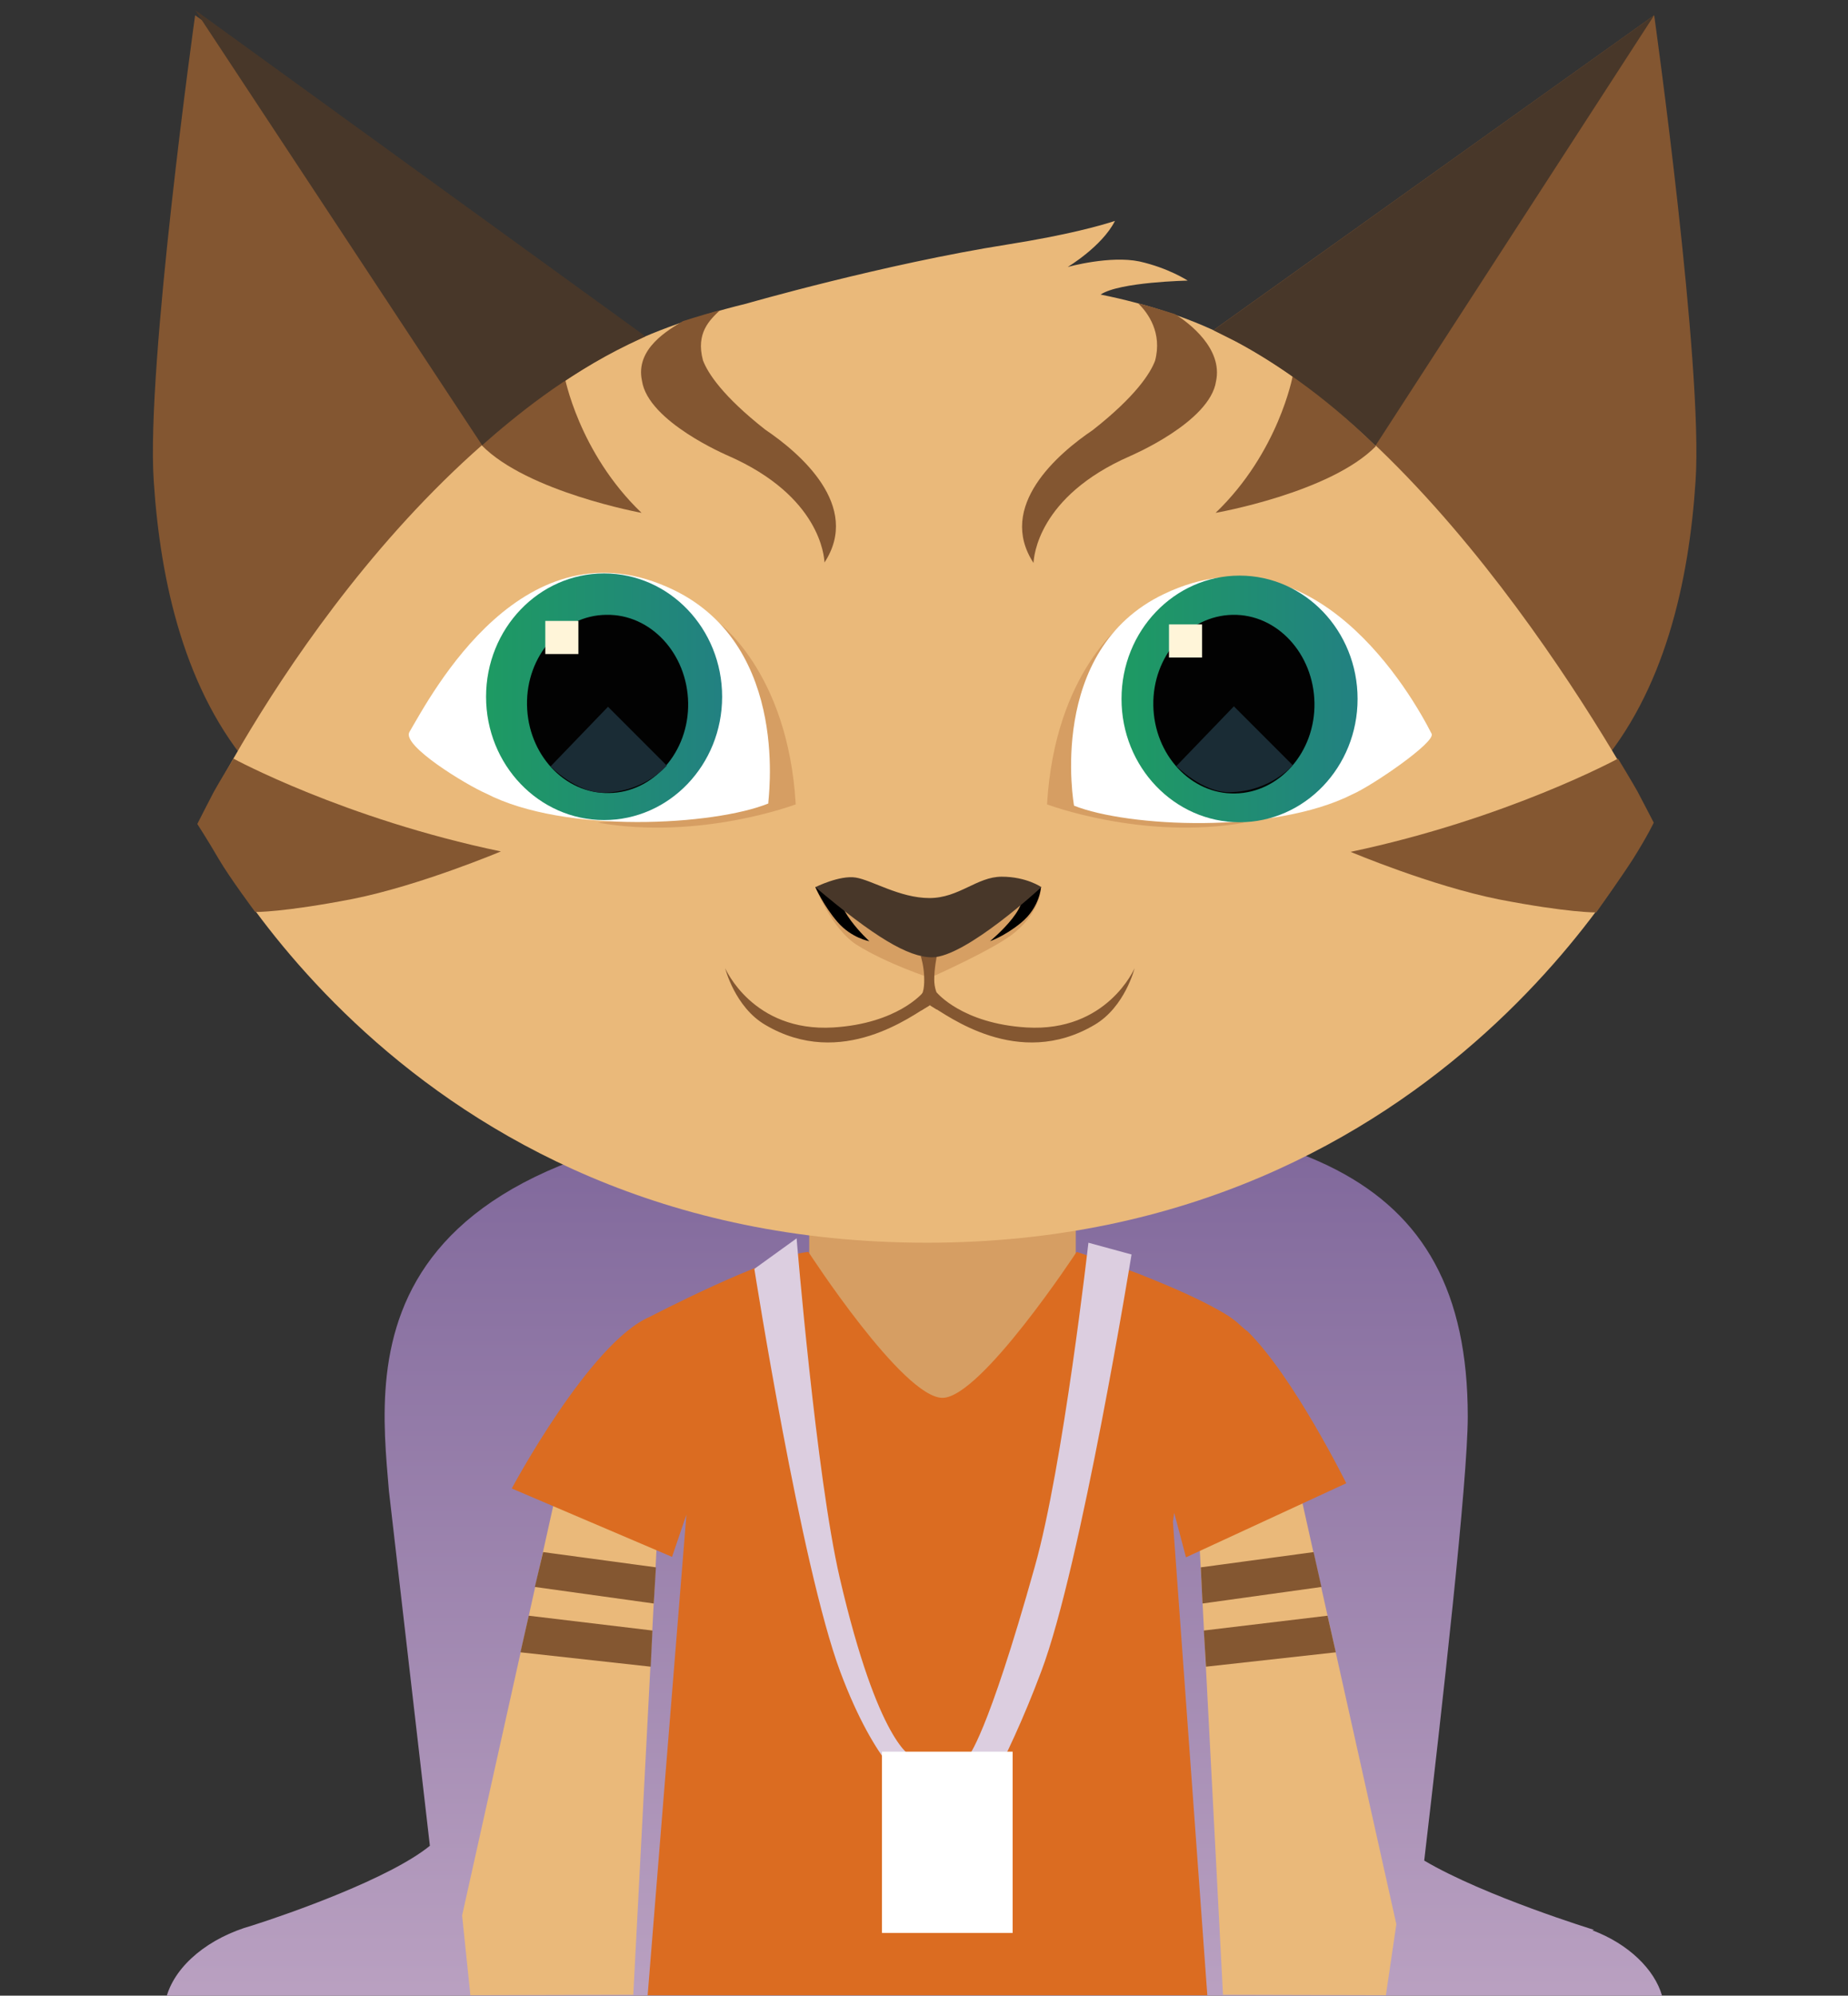 <svg xmlns="http://www.w3.org/2000/svg" xmlns:xlink="http://www.w3.org/1999/xlink" id="Layer_1" x="0" y="0" enable-background="new 0 0 424.3 458" version="1.1" viewBox="0 0 424.3 458" xml:space="preserve"><rect x="0" y="0" width="424.3" height="458" fill="#333333" stroke="none"/><switch><g><g><g><linearGradient id="SVGID_1_" x1="210.075" x2="210.075" y1="484.064" y2="254.733" gradientUnits="userSpaceOnUse"><stop offset="0" style="stop-color:#c1a8c6"/><stop offset="1" style="stop-color:#7e669a"/></linearGradient><path fill="url(#SVGID_1_)" d="M365.6,443l0.4-0.1c0,0-25.1-7.7-39-15.9c4.1-35,10-87.3,10-101.9c0-57.2-40.2-70.4-121.1-70.4 c-136.3,0-129.2,56.7-126.6,87.5l9.4,81.4c-9.2,7.5-32.3,15.6-40.8,18.3c-10,2.8-17.5,9.1-19.6,16.1h343.3 C379.9,452,373.9,446.1,365.6,443z"/></g><polygon fill="#EAB97A" points="296.8 334.9 320.6 441.6 318.2 457.9 280.8 457.8 275.1 348.6"/><polygon fill="#845731" points="301.6 356.2 275.7 359.7 276.1 368 303.4 364.2"/><polygon fill="#845731" points="304.8 370.8 276.4 374.2 276.9 382.5 306.7 379.2"/><rect width="61.2" height="42.5" x="185.8" y="279.1" fill="#D69E63"/><path fill="#835631" d="M172.8,94.9L44.8,3.5c0,0-11.3,80.6-9.5,106.9c1.5,23.1,7.1,48.4,22.8,66.3c15.1,17.2,39.8,19.2,56.5,3.1 L172.8,94.9z"/><path fill="#835631" d="M251.8,94.9l128-91.4c0,0,11.3,80.6,9.5,106.9c-1.5,23.1-7.1,48.4-22.8,66.3 c-15.1,17.2-39.8,19.2-56.5,3.1L251.8,94.9z"/><path fill="#EAB97A" d="M283.3,78.1c-9.2-4.9-19.7-8.3-30.6-10.5c4.3-2.9,20-3.2,20-3.2s-4.4-2.9-11.1-4.4 c-6.7-1.4-16.3,1.2-16.5,1.3c0,0,0.1,0,0.4-0.2l-0.4,0.2c0,0,7.9-4.7,10.9-10.6c-3.4,1.1-10.8,3.2-24.6,5.4 c-28.5,4.5-60.1,13.6-60.1,13.6c-12.7,3.1-23.9,7.2-32.5,12.1c-58.4,33.4-93,106.9-93,106.9s45.9,96.5,167,96.5 c120,0,166.7-96.5,166.7-96.5S336.8,106.1,283.3,78.1z"/><path fill="#D69E63" d="M164.5,142.5c0,0,16.4,11.3,18.2,42.1c0,0-21.9,8.3-45.4,4.2c28.6-3.3,37.2-11.2,37.2-11.2 C176.8,165,164.5,142.5,164.5,142.5z"/><path fill="#FFF" d="M154.7,135.4c-34.4-16.6-55.7,24.1-60.7,32.6c-1.8,3.1,13,12.1,17.6,14.1l0,0c18.2,9.4,52.5,7.3,64.8,2.3 C176.2,184.4,181.9,148.6,154.7,135.4"/><g opacity=".6"><g><defs><rect id="SVGID_2_" width="30.8" height="32.6" x="124.4" y="85.2"/></defs><clipPath id="SVGID_3_"><use overflow="visible" xlink:href="#SVGID_2_"/></clipPath></g></g><path fill="#D69E63" d="M258.6,142.5c0,0-16.4,11.3-18.2,42.1c0,0,21.9,8.3,45.4,4.2c-28.6-3.3-37.2-11.2-37.2-11.2 C246.3,165,258.6,142.5,258.6,142.5z"/><path fill="#020202" d="M260.6,158.1c-0.2,13.2,9.3,24.1,21.2,24.3c11.9,0.2,21.7-10.4,21.9-23.6c0.2-13.2-9.3-24.1-21.2-24.3 C270.6,134.3,260.8,144.9,260.6,158.1"/><path fill="#1A2C35" d="M282.1,158.5l15.4,16.7c0,0-7,7.4-14.2,7.3c-11-0.2-16.9-7.5-16.9-7.5L282.1,158.5z"/><polygon fill="#EAB97A" points="129.4 334.9 106.1 439.6 108 457.9 145.4 457.8 151.1 348.6"/><path fill="#DB6C21" d="M269.6,347.2l2.7,10.2l36.8-17c0,0-12.1-24.5-22.7-34.9c-0.5-0.3-1-0.8-1.8-1.5c-0.6-0.6-1.4-1.2-2.4-1.9 c-5.2-3.3-12.8-6.6-19.6-9.3c-0.1,0-0.1-0.1-0.2-0.1c-8.1-3.1-15.2-5.4-15.2-5.4s-22,33.5-30.8,33.5c-9.1,0-30.8-33.5-30.8-33.5 c-9.7,1-36.4,14.9-36.4,14.9c-13.8,5.9-31.7,39.4-31.7,39.4l36.8,15.7l3.3-9.7l-8.9,110.3l128.5,0l-7.9-108.7L269.6,347.2z"/><path fill="#FFF" d="M246.6,184.9c12.3,4.9,45.7,6.6,63.9-2.6l0,0c4.6-2,19.2-12,18.2-13.9c-4.4-8.7-27-48.5-61.4-32.1 C240.1,149.2,246.6,184.9,246.6,184.9"/><linearGradient id="SVGID_4_" x1="258.245" x2="311.108" y1="160.278" y2="160.278" gradientTransform="matrix(1 0 0 1 -0.132 0.135)" gradientUnits="userSpaceOnUse"><stop offset="0" style="stop-color:#1e9a63"/><stop offset="1" style="stop-color:#228181"/></linearGradient><ellipse cx="284.6" cy="160.4" fill="url(#SVGID_4_)" rx="27.1" ry="28.3"/><polygon fill="#845731" points="124.7 356.2 150.6 359.7 150.1 368 122.8 364.2"/><polygon fill="#845731" points="121.4 370.8 149.8 374.2 149.4 382.5 119.5 379.2"/><linearGradient id="SVGID_5_" x1="112.423" x2="165.287" y1="159.74" y2="159.74" gradientTransform="matrix(1 0 0 1 -0.132 0.135)" gradientUnits="userSpaceOnUse"><stop offset="0" style="stop-color:#1e9a63"/><stop offset="1" style="stop-color:#228181"/></linearGradient><ellipse cx="138.7" cy="159.9" fill="url(#SVGID_5_)" rx="27.1" ry="28.3"/><path fill="#020202" d="M158,161.3c0.2,11.3-8,20.6-18.2,20.7c-10.2,0.2-18.6-8.9-18.8-20.2c-0.2-11.3,8-20.6,18.2-20.7 C149.4,140.9,157.8,150,158,161.3"/><path fill="#1A2C35" d="M139.6,162.2l-13.2,13.7c0,0,6,6.1,12.2,6c9.4-0.1,14.5-6.2,14.5-6.2L139.6,162.2z"/><path fill="#020202" d="M301.8,161.3c0.2,11.3-8,20.6-18.2,20.8c-10.2,0.2-18.6-8.9-18.8-20.2c-0.2-11.3,8-20.6,18.2-20.8 C293.2,140.9,301.6,150,301.8,161.3"/><path fill="#1A2C35" d="M283.3,162.1l-13.2,13.7c0,0,6,6.1,12.2,6c9.4-0.1,14.5-6.2,14.5-6.2L283.3,162.1z"/><path fill="#835631" d="M296.8,86.3c0,0-3.2,17.5-17.7,31.4c0,0,26.3-4.6,36.8-15.3C315.8,102.3,306.5,92.9,296.8,86.3z"/><path fill="#835631" d="M129.6,86.3c0,0,3.2,17.5,17.7,31.4c0,0-26.2-4.8-36.7-15.5C110.6,102.2,126.4,88.5,129.6,86.3z"/><path fill="#483729" d="M144.4,79l3.8-1.8L44.8,2.3l65.9,99.9C118.3,95.5,129.4,86.3,144.4,79z"/><path fill="#483729" d="M315.8,102.3l64-98.8L278.6,75.8l5.2,2.6C291.3,82.4,303.3,90,315.8,102.3z"/><path fill="#A05D29" d="M237.3,129C237.3,129,237.3,129.1,237.3,129C237.3,129,237.3,129,237.3,129z"/><path fill="#835631" d="M269.8,72.1c-2.8-0.9-7.2-2.2-8.5-2.5c2.3,2.2,5.6,6.8,3.9,13.2c-1.1,2.9-4.5,8.2-14.3,15.9 c-8,5.4-22.1,17.5-13.6,30.5c0,0,0-1.3,0.2-3.3c-0.1,1-0.2,2.1-0.2,3.2c0.1-1.2,0.9-15.1,22.1-24.4c0.2-0.1,18.4-7.8,19.8-17.2 C280.8,80,273,74.1,269.8,72.1z"/><path fill="#835631" d="M156.8,73.7c2.8-0.9,7.2-2.2,8.5-2.5c-2.3,2.2-5.6,5.2-3.9,11.5c1.1,2.9,4.5,8.2,14.3,15.9 c8,5.4,22.1,17.5,13.6,30.5c0,0,0-1.3-0.2-3.3c0.1,1,0.2,2.1,0.2,3.2c-0.1-1.2-0.9-15.1-22.1-24.4c-0.2-0.1-18.4-7.8-19.8-17.2 C145.8,80,153.5,75.7,156.8,73.7z"/><path fill="#AA5529" d="M154.7,369.1"/><path fill="#845731" d="M53.6,174.1c0,0-3.4,5.6-4.5,7.6c-0.7,1.3-3.8,7.4-3.8,7.4s2.4,3.7,4.9,8c2.5,4.3,8.4,12.2,8.4,12.2 s6.4,0.1,22.4-3c15.5-3.1,34-10.9,34-10.9C79,187.9,53.6,174.1,53.6,174.1z"/><path fill="#845731" d="M371.5,174.1c0,0,3.4,5.6,4.5,7.6c0.7,1.3,3.7,7.1,3.7,7.1s-1.4,3-4.8,8.4c-2.7,4.2-8.4,12.2-8.4,12.2 s-6.4,0.1-22.4-3c-15.5-3.1-34-10.9-34-10.9C346.1,187.9,371.5,174.1,371.5,174.1z"/><rect width="7.6" height="7.6" x="125.2" y="142.5" fill="#FFF5D9"/><rect width="7.6" height="7.6" x="268.4" y="143.3" fill="#FFF5D9"/><g><path fill="#D69F63" d="M189.5,205.2l-2.3-1.6c0,0,3.8,9.7,9.6,13.3c7.1,4.4,16.7,7.5,16.7,7.5s15.2-6.7,19.6-10.5 c6-5,6-10.4,6-10.4l-12,2.2l-9.4,5.9l-13.7-2.9L189.5,205.2z"/></g><g><path fill="#845731" d="M191.3,235.8c14.8-0.9,20.6-8,20.6-8l1.4,3c-3.7,2.1-20,14.8-37.6,4.4c-7-4.1-9.2-13-9.2-13 S172.8,236.9,191.3,235.8z"/></g><g><path fill="#845731" d="M235.7,235.8c-14.8-0.9-20.6-8-20.6-8l-1.4,3c3.7,2.1,20,14.8,37.6,4.4c7-4.1,9.2-13,9.2-13 S254.2,236.9,235.7,235.8z"/></g><path d="M193.3,203.5l-6.1,0.1c0,0,1.9,4.3,5.1,8c3.2,3.7,7.3,4.4,7.3,4.4S190.5,207.7,193.3,203.5z"/><path d="M232.9,203.5l6.1,0.1c0,0-0.2,4.6-4.6,8.2c-3.8,3.1-7.1,4.2-7.1,4.2S239.1,206.3,232.9,203.5z"/><path fill="#845731" d="M215.1,231.7l-1.6-1l-2,1.2c0,0-1.6-1.8-1.2-2.1c1.7-1.1,1.9-3,1.9-5c0-3-0.8-5.4-0.8-5.4h3.7 c0,0-0.6,2.8-0.6,5.4c0,1.7,0.5,3.8,1.8,4.6C217,229.8,215.1,231.7,215.1,231.7z"/><path fill="#483729" d="M187.2,203.6c0,0,5.6-2.8,9.3-2.2c3.7,0.6,10.1,4.7,16.9,4.7c6.8,0,10.9-4.9,16.6-4.9 c5.7,0,9.1,2.4,9.1,2.4s-17.4,16.1-25.1,16.1C208.5,219.7,200.7,215,187.2,203.6z"/><path fill="#DCCEE0" d="M209.3,403.1c0,0-7.6-2.7-16.5-41c-5.4-23.3-9.9-77.9-9.9-77.9l-9.7,7c0,0,10.7,68.2,19.7,92.4 c8.3,22.2,16.4,26.7,16.4,26.7V403.1z"/><path fill="#DCCEE0" d="M222.3,403.1c0,0,4.3-4.3,15.3-43.6c6.5-23,12.3-74.3,12.3-74.3l9.9,2.7c0,0-11.6,71.5-20.7,95.6 c-8.3,22.2-16.8,35.1-16.8,35.1V403.1z"/><rect width="30" height="41.6" x="202.5" y="402" fill="#FFF"/></g></g></switch></svg>